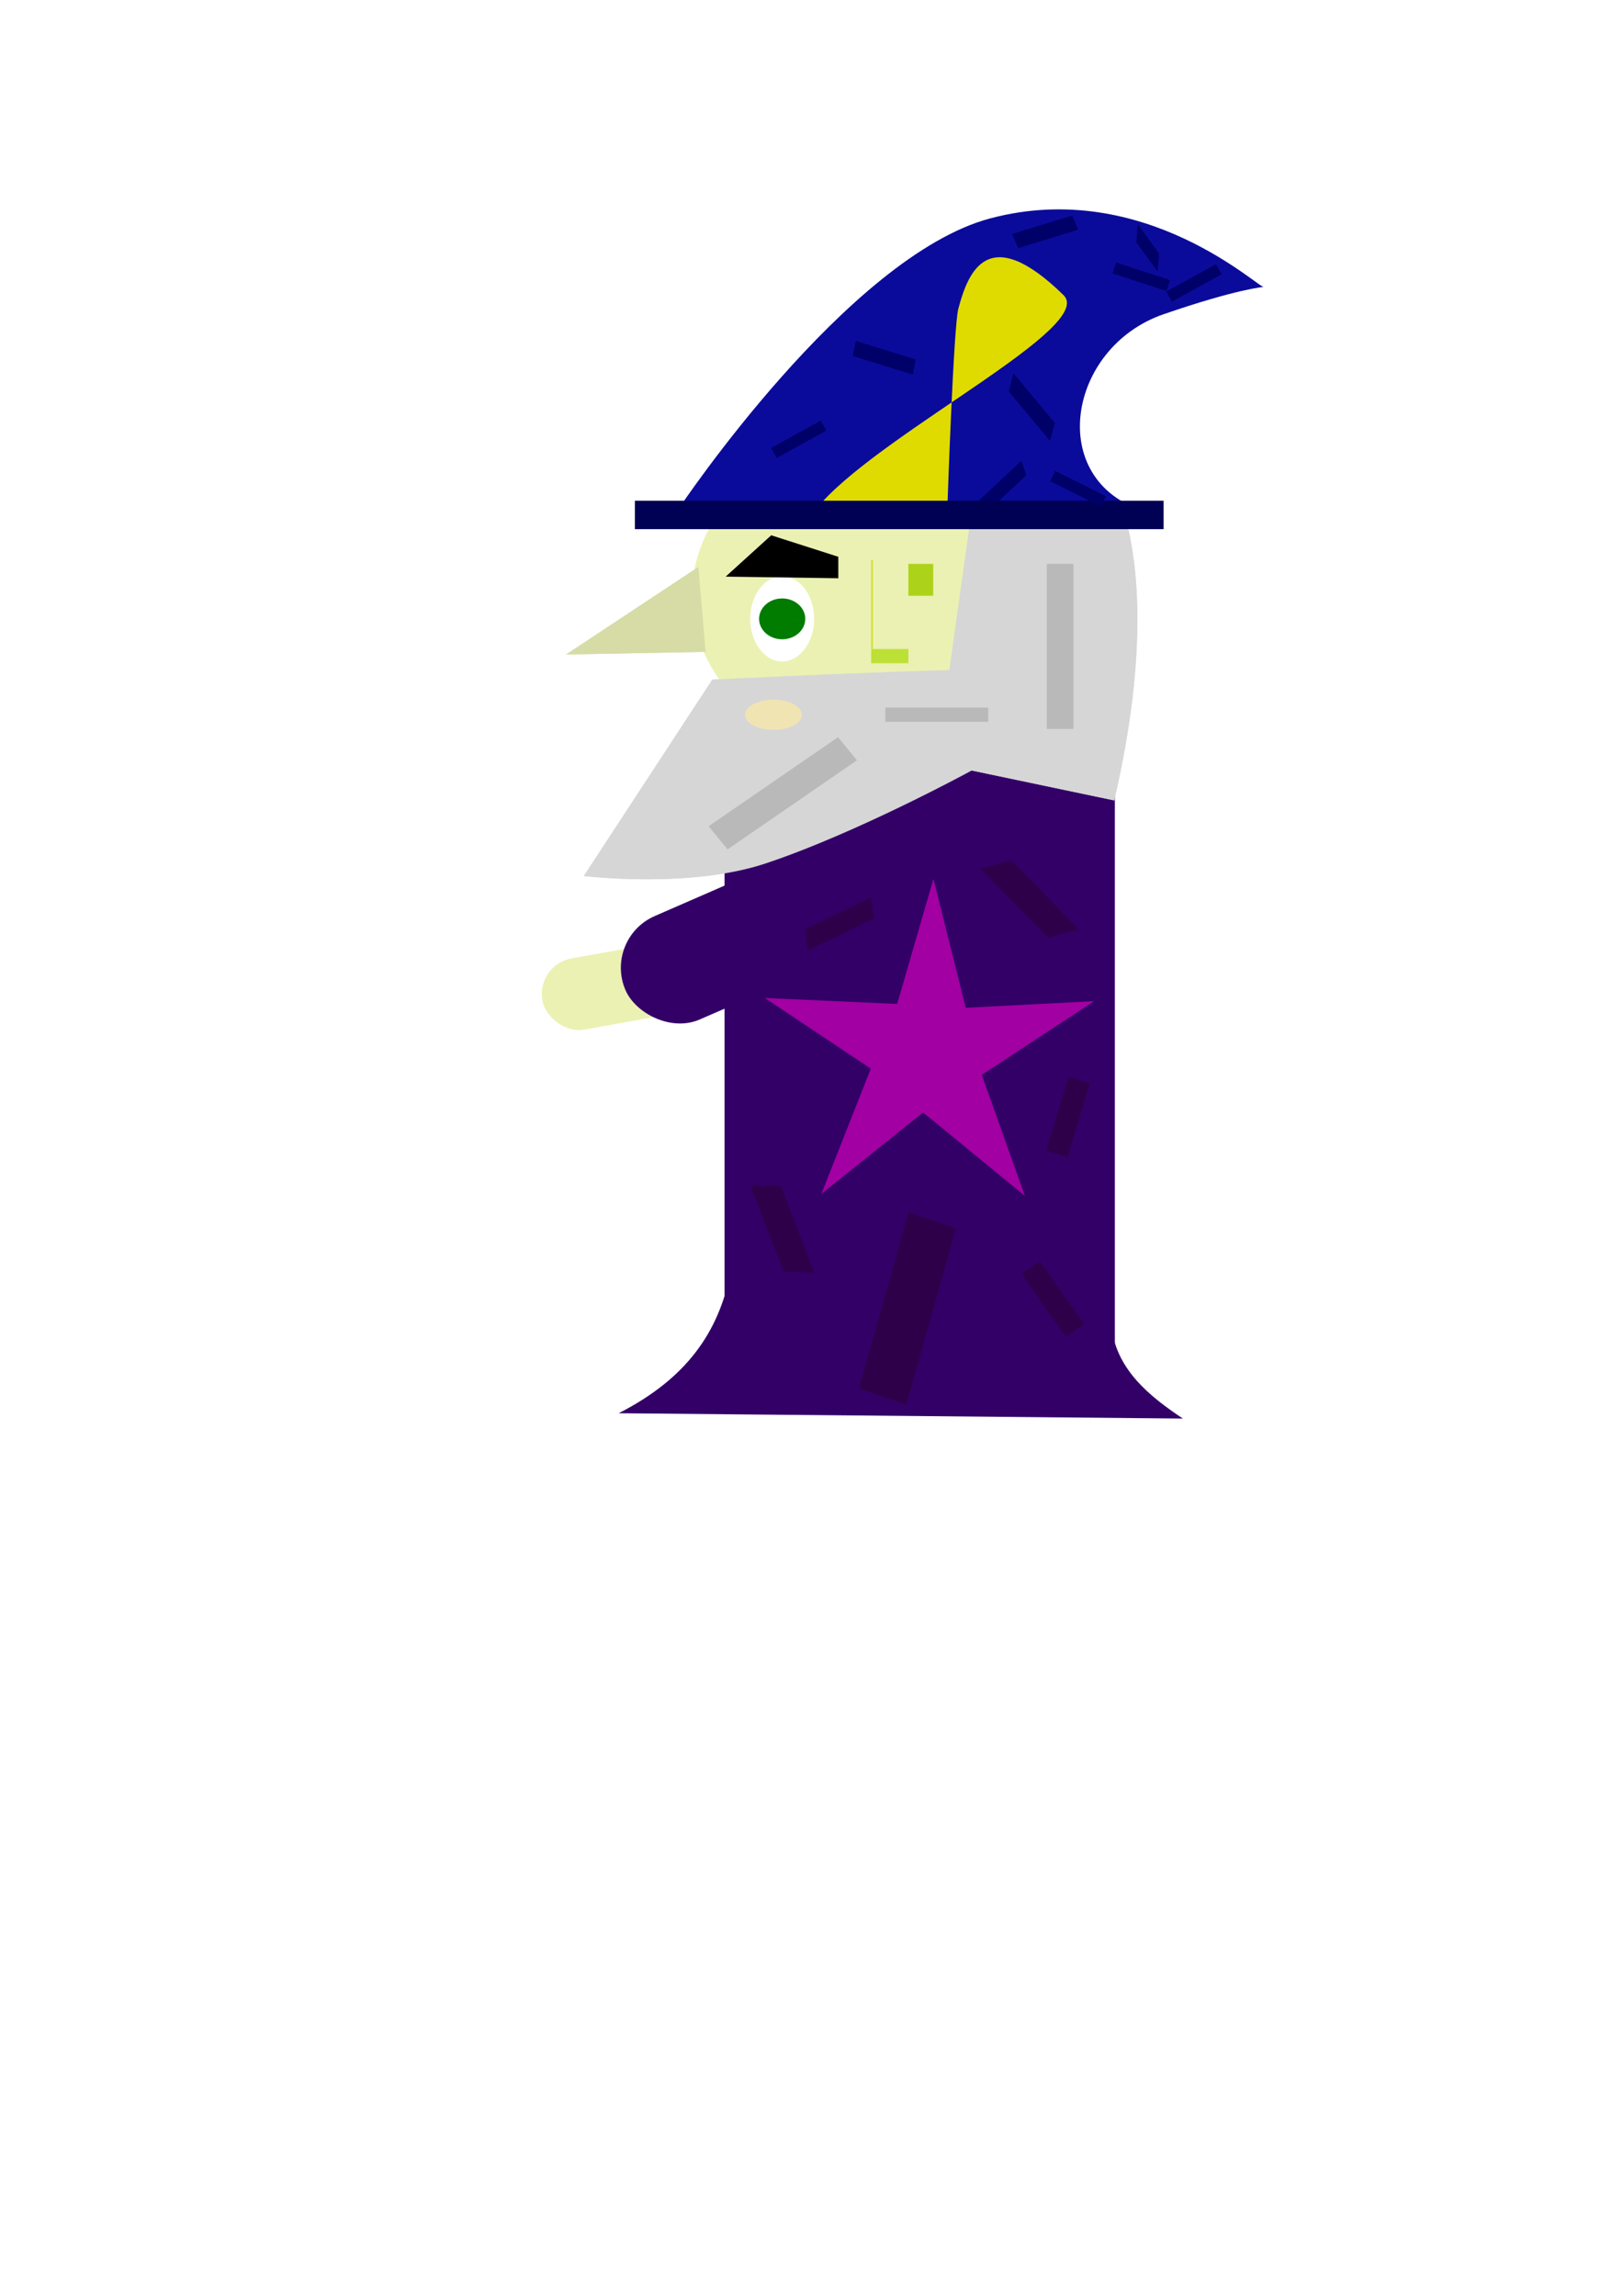 <?xml version="1.0" encoding="UTF-8" standalone="no"?>
<!-- Created with Inkscape (http://www.inkscape.org/) -->

<svg
   xmlns:osb="http://www.openswatchbook.org/uri/2009/osb"
   xmlns:dc="http://purl.org/dc/elements/1.1/"
   xmlns:cc="http://creativecommons.org/ns#"
   xmlns:rdf="http://www.w3.org/1999/02/22-rdf-syntax-ns#"
   xmlns:svg="http://www.w3.org/2000/svg"
   xmlns="http://www.w3.org/2000/svg"
   xmlns:sodipodi="http://sodipodi.sourceforge.net/DTD/sodipodi-0.dtd"
   xmlns:inkscape="http://www.inkscape.org/namespaces/inkscape"
   width="210mm"
   height="297mm"
   viewBox="0 0 210 297"
   version="1.1"
   id="svg8"
   inkscape:version="0.92.4 (5da689c313, 2019-01-14)"
   sodipodi:docname="Zauberer2.svg"
   inkscape:export-filename="C:\Users\Acer\OneDrive\Studium\Selbststudium\Webhogg\WebhoggDesign\Charaktere\Wizard\Zauberer2\Zauberer2Ungepixelt.png"
   inkscape:export-xdpi="96"
   inkscape:export-ydpi="96">
  <defs
     id="defs2">
    <linearGradient
       id="linearGradient2398"
       osb:paint="solid">
      <stop
         style="stop-color:#2f004a;stop-opacity:1;"
         offset="0"
         id="stop2396" />
    </linearGradient>
    <linearGradient
       id="linearGradient2390"
       osb:paint="solid">
      <stop
         style="stop-color:#2f004a;stop-opacity:1;"
         offset="0"
         id="stop2388" />
    </linearGradient>
    <filter
       inkscape:collect="always"
       style="color-interpolation-filters:sRGB"
       id="filter3386"
       x="-0.081"
       width="1.161"
       y="-0.202"
       height="1.404">
      <feGaussianBlur
         inkscape:collect="always"
         stdDeviation="2.301"
         id="feGaussianBlur3388" />
    </filter>
    <filter
       inkscape:collect="always"
       style="color-interpolation-filters:sRGB"
       id="filter3841"
       x="-0.175"
       width="1.349"
       y="-0.126"
       height="1.252">
      <feGaussianBlur
         inkscape:collect="always"
         stdDeviation="1.892"
         id="feGaussianBlur3843" />
    </filter>
    <meshgradient
       inkscape:collect="always"
       id="meshgradient4021"
       gradientUnits="userSpaceOnUse"
       x="58.332"
       y="114.444"
       gradientTransform="matrix(1.324,0,0,1.251,-13.131,-23.531)">
      <meshrow
         id="meshrow4023">
        <meshpatch
           id="meshpatch4025">
          <stop
             path="c 2.192,-2.301  5.746,-2.301  7.938,0"
             style="stop-color:#ffffff;stop-opacity:1"
             id="stop4027" />
          <stop
             path="c 2.192,2.301  2.192,6.033  0,8.334"
             style="stop-color:#ff000f;stop-opacity:1"
             id="stop4029" />
          <stop
             path="c -2.192,2.301  -5.746,2.301  -7.938,0"
             style="stop-color:#ffffff;stop-opacity:1"
             id="stop4031" />
          <stop
             path="c -2.192,-2.301  -2.192,-6.033  -7.10543e-15,-8.334"
             style="stop-color:#ff000f;stop-opacity:1"
             id="stop4033" />
        </meshpatch>
      </meshrow>
    </meshgradient>
    <filter
       inkscape:collect="always"
       style="color-interpolation-filters:sRGB"
       id="filter1041"
       x="-0.104"
       width="1.209"
       y="-0.167"
       height="1.333">
      <feGaussianBlur
         inkscape:collect="always"
         stdDeviation="0.786"
         id="feGaussianBlur1043" />
    </filter>
    <filter
       inkscape:collect="always"
       style="color-interpolation-filters:sRGB"
       id="filter2720"
       x="-0.402"
       width="1.803"
       y="-0.405"
       height="1.81">
      <feGaussianBlur
         inkscape:collect="always"
         stdDeviation="2.487"
         id="feGaussianBlur2722" />
    </filter>
    <meshgradient
       inkscape:collect="always"
       id="meshgradient2724"
       gradientUnits="userSpaceOnUse"
       x="36.872"
       y="91.638"
       gradientTransform="translate(27.224,27.961)">
      <meshrow
         id="meshrow2726">
        <meshpatch
           id="meshpatch2728">
          <stop
             path="c 2.902,-2.878  7.607,-2.878  10.509,0"
             style="stop-color:#ffffff;stop-opacity:1"
             id="stop2730" />
          <stop
             path="c 2.902,2.878  2.902,7.545  0,10.423"
             style="stop-color:#e61b2a;stop-opacity:1"
             id="stop2732" />
          <stop
             path="c -2.902,2.878  -7.607,2.878  -10.509,0"
             style="stop-color:#ffffff;stop-opacity:1"
             id="stop2734" />
          <stop
             path="c -2.902,-2.878  -2.902,-7.545  0,-10.423"
             style="stop-color:#e61b2a;stop-opacity:1"
             id="stop2736" />
        </meshpatch>
      </meshrow>
    </meshgradient>
  </defs>
  <sodipodi:namedview
     id="base"
     pagecolor="#ffffff"
     bordercolor="#666666"
     borderopacity="1.0"
     inkscape:pageopacity="0.0"
     inkscape:pageshadow="2"
     inkscape:zoom="0.95845172"
     inkscape:cx="163.84973"
     inkscape:cy="641.71122"
     inkscape:document-units="mm"
     inkscape:current-layer="layer1"
     showgrid="false"
     inkscape:window-width="1920"
     inkscape:window-height="1046"
     inkscape:window-x="-11"
     inkscape:window-y="-11"
     inkscape:window-maximized="1" />
  <g
     inkscape:label="Ebene 1"
     inkscape:groupmode="layer"
     id="layer1">
    <path
       style="opacity:1;fill:url(#meshgradient2724);fill-opacity:1;fill-rule:nonzero;stroke:none;stroke-width:0.984;stroke-miterlimit:4;stroke-dasharray:none;stroke-opacity:1;filter:url(#filter2720)"
       id="path3997-6"
       sodipodi:type="arc"
       sodipodi:cx="69.350555"
       sodipodi:cy="124.8106"
       sodipodi:rx="7.4307289"
       sodipodi:ry="7.3704686"
       sodipodi:start="0.041804126"
       sodipodi:end="0.041146661"
       d="m 76.775,125.119 a 7.431,7.37 0 0 1 -7.734,7.056 7.431,7.37 0 0 1 -7.115,-7.67 7.431,7.37 0 0 1 7.731,-7.059 7.431,7.37 0 0 1 7.118,7.667 l -7.424,-0.303 z" />
    <path
       style="fill:#d7dca7;fill-opacity:1;stroke:none;stroke-width:0.265px;stroke-linecap:butt;stroke-linejoin:miter;stroke-opacity:1;filter:url(#filter1041)"
       d="m 90.36,73.346 0.942,10.981 -18.056,0.345 z"
       id="path878-0"
       inkscape:connector-curvature="0"
       sodipodi:nodetypes="cccc" />
    <rect
       style="opacity:1;fill:#ebf1b3;fill-opacity:1;fill-rule:nonzero;stroke:none;stroke-width:0.873;stroke-miterlimit:4;stroke-dasharray:none;stroke-opacity:1"
       id="rect3978"
       width="24.134"
       height="9.354"
       x="46.227"
       y="135.094"
       ry="4.677"
       transform="rotate(-10.168)" />
    <rect
       style="opacity:1;fill:#330068;fill-opacity:1;fill-rule:nonzero;stroke:none;stroke-width:0.765;stroke-miterlimit:4;stroke-dasharray:none;stroke-opacity:1"
       id="rect3845"
       width="30.683"
       height="14.593"
       x="23"
       y="142.487"
       ry="7.296"
       transform="rotate(-23.555)" />
    <path
       style="fill:#d6d6d6;fill-opacity:1;stroke:none;stroke-width:0.28px;stroke-linecap:butt;stroke-linejoin:miter;stroke-opacity:1;filter:url(#filter3386)"
       d="m 92.165,87.924 -16.623,25.399 c 0,0 13.52,1.664 23.403,-1.583 17.851,-5.865 52.234,-25.185 43.83,-25.324 -4.686,-0.078 -10.925,0.017 -17.417,0.191 -15.841,0.424 -33.194,1.318 -33.194,1.318 z"
       id="path829-2"
       inkscape:connector-curvature="0"
       sodipodi:nodetypes="ccsssc" />
    <rect
       style="opacity:1;fill:#330068;fill-opacity:1;fill-rule:nonzero;stroke:none;stroke-width:1;stroke-miterlimit:4;stroke-dasharray:none;stroke-opacity:1"
       id="rect815"
       width="50.504"
       height="85.169"
       x="93.748"
       y="92.959"
       rx="0"
       ry="9.412" />
    <path
       style="opacity:1;fill:#ebf1b3;fill-opacity:1;fill-rule:nonzero;stroke:none;stroke-width:0.765;stroke-miterlimit:4;stroke-dasharray:none;stroke-opacity:1"
       id="path817"
       sodipodi:type="arc"
       sodipodi:cx="117.53758"
       sodipodi:cy="77.076141"
       sodipodi:rx="28.007006"
       sodipodi:ry="22.267864"
       sodipodi:start="0.0418042"
       sodipodi:end="0.041146615"
       d="M 145.52,78.007 A 28.007,22.268 0 0 1 116.372,99.325 28.007,22.268 0 0 1 89.555,76.153 28.007,22.268 0 0 1 118.694,54.827 28.007,22.268 0 0 1 145.521,77.992 l -27.983,-0.916 z" />
    <path
       style="fill:#0b0b9b;fill-opacity:1;stroke:none;stroke-width:0.27px;stroke-linecap:butt;stroke-linejoin:miter;stroke-opacity:1"
       d="m 87.924,65.648 c 0,0 76.353,5.515 60.112,0.459 -12.747,-3.968 -9.966,-21.15 2.525,-25.458 9.524,-3.285 12.982,-3.536 12.982,-3.536 -0.374,0.488 -15.342,-14.168 -35.38,-8.872 -18.501,4.89 -40.239,37.407 -40.239,37.407 z"
       id="path819-6"
       inkscape:connector-curvature="0"
       sodipodi:nodetypes="csscsc" />
    <path
       style="opacity:1;fill:#ffffff;fill-opacity:1;fill-rule:nonzero;stroke:none;stroke-width:0.708;stroke-miterlimit:4;stroke-dasharray:none;stroke-opacity:1"
       id="path821"
       sodipodi:type="arc"
       sodipodi:cx="101.20728"
       sodipodi:cy="80.060501"
       sodipodi:rx="4.1321812"
       sodipodi:ry="5.5095744"
       sodipodi:start="0.041804126"
       sodipodi:end="0.041146661"
       d="m 105.336,80.291 a 4.132,5.51 0 0 1 -4.301,5.275 4.132,5.51 0 0 1 -3.957,-5.733 4.132,5.51 0 0 1 4.299,-5.276 4.132,5.51 0 0 1 3.958,5.732 l -4.129,-0.227 z" />
    <path
       style="opacity:1;fill:#017b00;fill-opacity:1;fill-rule:nonzero;stroke:none;stroke-width:0.765;stroke-miterlimit:4;stroke-dasharray:none;stroke-opacity:1"
       id="path825"
       sodipodi:type="arc"
       sodipodi:cx="101.20728"
       sodipodi:cy="80.060501"
       sodipodi:rx="2.9843526"
       sodipodi:ry="2.6400051"
       sodipodi:start="0.041804126"
       sodipodi:end="0.041146661"
       d="m 104.189,80.171 a 2.984,2.64 0 0 1 -3.106,2.527 2.984,2.64 0 0 1 -2.858,-2.747 2.984,2.64 0 0 1 3.105,-2.528 2.984,2.64 0 0 1 2.859,2.746 l -2.982,-0.109 z" />
    <path
       style="fill:#d6d6d6;fill-opacity:1;stroke:none;stroke-width:0.28px;stroke-linecap:butt;stroke-linejoin:miter;stroke-opacity:1"
       d="m 92.165,87.924 -16.623,25.399 c 0,0 13.52,1.664 23.403,-1.583 17.851,-5.865 52.234,-25.185 43.83,-25.324 -4.686,-0.078 -10.925,0.017 -17.417,0.191 C 109.517,87.031 92.165,87.924 92.165,87.924 Z"
       id="path829"
       inkscape:connector-curvature="0"
       sodipodi:nodetypes="ccsssc" />
    <path
       sodipodi:type="star"
       style="opacity:1;fill:#a200a2;fill-opacity:1;fill-rule:nonzero;stroke:none;stroke-width:0.765;stroke-miterlimit:4;stroke-dasharray:none;stroke-opacity:1"
       id="path831"
       sodipodi:sides="5"
       sodipodi:cx="112.94629"
       sodipodi:cy="126.89188"
       sodipodi:r1="11.473688"
       sodipodi:r2="3.877355"
       sodipodi:arg1="0.3470616"
       sodipodi:arg2="1.0214761"
       inkscape:flatsided="false"
       inkscape:rounded="0"
       inkscape:randomized="0"
       d="m 123.736,130.794 -8.765,-0.596 -2.402,8.161 -2.142,-8.52 -8.503,0.237 7.441,-4.67 -2.854,-8.014 6.741,5.634 6.74,-5.19 -3.275,8.152 z"
       inkscape:transform-center-x="-0.22677896"
       inkscape:transform-center-y="-2.0956696"
       transform="matrix(1.58,1.12,-1.148,1.62,87.255,-195.771)" />
    <path
       style="fill:#dfdb00;fill-opacity:1;stroke:none;stroke-width:0.269px;stroke-linecap:butt;stroke-linejoin:miter;stroke-opacity:1"
       d="m 106.433,64.887 c 8.682,-9.446 35.352,-22.627 31.18,-26.704 -9.787,-9.564 -12.341,-3 -13.611,1.739 -0.623,2.326 -1.406,25.307 -1.406,25.307 z"
       id="path858"
       inkscape:connector-curvature="0"
       sodipodi:nodetypes="csscc" />
    <path
       style="fill:#330068;fill-opacity:1;stroke:none;stroke-width:0.265px;stroke-linecap:butt;stroke-linejoin:miter;stroke-opacity:1"
       d="m 94.513,164.689 c -1.548,7.594 -5.58,13.598 -14.463,18.136 l 73.002,0.689 c -4.369,-2.919 -8.8,-6.444 -9.303,-12.367 z"
       id="path860"
       inkscape:connector-curvature="0"
       sodipodi:nodetypes="ccccc" />
    <path
       style="fill:#d7dca7;fill-opacity:1;stroke:none;stroke-width:0.265px;stroke-linecap:butt;stroke-linejoin:miter;stroke-opacity:1"
       d="m 90.36,73.346 0.942,10.981 -18.056,0.345 z"
       id="path878"
       inkscape:connector-curvature="0"
       sodipodi:nodetypes="cccc" />
    <path
       style="fill:#000000;fill-opacity:1;stroke:none;stroke-width:0.378px;stroke-linecap:butt;stroke-linejoin:miter;stroke-opacity:1"
       d="m 93.894,74.596 14.575,0.211 v -2.778 l -8.682,-2.781 z"
       id="path880"
       inkscape:connector-curvature="0"
       sodipodi:nodetypes="ccccc" />
    <path
       style="opacity:1;fill:#f1e4b3;fill-opacity:1;fill-rule:nonzero;stroke:none;stroke-width:0.342;stroke-miterlimit:4;stroke-dasharray:none;stroke-opacity:1"
       id="path882"
       sodipodi:type="arc"
       sodipodi:cx="100.08281"
       sodipodi:cy="92.470665"
       sodipodi:rx="3.6730502"
       sodipodi:ry="1.9513077"
       sodipodi:start="0.041804126"
       sodipodi:end="0.041146661"
       d="m 103.753,92.552 a 3.673,1.951 0 0 1 -3.823,1.868 3.673,1.951 0 0 1 -3.517,-2.031 3.673,1.951 0 0 1 3.822,-1.869 3.673,1.951 0 0 1 3.518,2.03 l -3.67,-0.08 z" />
    <path
       style="fill:#d6d6d6;fill-opacity:1;stroke:none;stroke-width:0.313px;stroke-linecap:butt;stroke-linejoin:miter;stroke-opacity:1"
       d="m 125.529,67.504 -4.362,31.215 22.999,4.827 c 1.936,-8.25 4.709,-23.647 1.607,-36.042 z"
       id="path892"
       inkscape:connector-curvature="0"
       sodipodi:nodetypes="ccccc" />
    <path
       style="fill:#d6d6d6;fill-opacity:1;stroke:none;stroke-width:0.313px;stroke-linecap:butt;stroke-linejoin:miter;stroke-opacity:1;filter:url(#filter3841)"
       d="m 125.529,67.504 -4.362,31.215 22.999,4.827 c 1.936,-8.25 4.709,-23.647 1.607,-36.042 z"
       id="path892-7"
       inkscape:connector-curvature="0"
       sodipodi:nodetypes="ccccc" />
    <rect
       style="opacity:1;fill:#000069;fill-opacity:1;fill-rule:nonzero;stroke:none;stroke-width:0.376;stroke-miterlimit:4;stroke-dasharray:none;stroke-opacity:1"
       id="rect1045-61"
       width="7.513"
       height="1.978"
       x="109.874"
       y="147.167"
       ry="0"
       transform="matrix(0.731,-0.682,0.315,0.949,0,0)"
       rx="0" />
    <rect
       style="opacity:1;fill:#000054;fill-opacity:1;fill-rule:nonzero;stroke:none;stroke-width:0.765;stroke-miterlimit:4;stroke-dasharray:none;stroke-opacity:1"
       id="rect912"
       width="68.411"
       height="3.673"
       x="82.149"
       y="64.78" />
    <rect
       style="opacity:1;fill:#acd319;fill-opacity:1;fill-rule:nonzero;stroke:none;stroke-width:0.765;stroke-miterlimit:4;stroke-dasharray:none;stroke-opacity:1"
       id="rect916"
       width="3.214"
       height="4.132"
       x="117.538"
       y="72.944" />
    <rect
       style="opacity:1;fill:#bde036;fill-opacity:1;fill-rule:nonzero;stroke:none;stroke-width:0.765;stroke-miterlimit:4;stroke-dasharray:none;stroke-opacity:1"
       id="rect918"
       width="4.821"
       height="1.837"
       x="112.717"
       y="83.963" />
    <rect
       style="opacity:1;fill:#d2e036;fill-opacity:1;fill-rule:nonzero;stroke:none;stroke-width:0.765;stroke-miterlimit:4;stroke-dasharray:none;stroke-opacity:1"
       id="rect920"
       width="0.23"
       height="11.478"
       x="112.717"
       y="72.485" />
    <rect
       style="opacity:1;fill:#b9b9b9;fill-opacity:1;fill-rule:nonzero;stroke:none;stroke-width:0.765;stroke-miterlimit:4;stroke-dasharray:none;stroke-opacity:1"
       id="rect922"
       width="3.443"
       height="21.35"
       x="135.444"
       y="72.944" />
    <rect
       style="opacity:1;fill:#b9b9b9;fill-opacity:1;fill-rule:nonzero;stroke:none;stroke-width:0.869;stroke-miterlimit:4;stroke-dasharray:none;stroke-opacity:1"
       id="rect924"
       width="20.323"
       height="3.865"
       x="3.209"
       y="140.448"
       transform="matrix(0.824,-0.567,0.634,0.774,0,0)" />
    <rect
       style="opacity:1;fill:#b9b9b9;fill-opacity:1;fill-rule:nonzero;stroke:none;stroke-width:0.765;stroke-miterlimit:4;stroke-dasharray:none;stroke-opacity:1"
       id="rect926"
       width="13.315"
       height="1.837"
       x="114.553"
       y="91.539" />
    <rect
       style="opacity:1;fill:#2f004a;fill-opacity:1;fill-rule:nonzero;stroke:none;stroke-width:0.902;stroke-miterlimit:4;stroke-dasharray:none;stroke-opacity:1"
       id="rect928"
       width="6.499"
       height="23.675"
       x="155.881"
       y="110.398"
       transform="matrix(0.946,0.324,-0.271,0.963,0,0)" />
    <path
       style="opacity:1;fill:url(#meshgradient4021);fill-opacity:1;fill-rule:nonzero;stroke:none;stroke-width:0.984;stroke-miterlimit:4;stroke-dasharray:none;stroke-opacity:1"
       id="path3997"
       sodipodi:type="arc"
       sodipodi:cx="69.350555"
       sodipodi:cy="124.8106"
       sodipodi:rx="7.4307289"
       sodipodi:ry="7.3704686"
       sodipodi:start="0.041804126"
       sodipodi:end="0.041146661"
       d="m 76.775,125.119 a 7.431,7.37 0 0 1 -7.734,7.056 7.431,7.37 0 0 1 -7.115,-7.67 7.431,7.37 0 0 1 7.731,-7.059 7.431,7.37 0 0 1 7.118,7.667 l -7.424,-0.303 z" />
    <rect
       style="opacity:1;fill:#000069;fill-opacity:1;fill-rule:nonzero;stroke:none;stroke-width:0.323;stroke-miterlimit:4;stroke-dasharray:none;stroke-opacity:1"
       id="rect1045"
       width="7.34"
       height="1.489"
       x="58.652"
       y="98.947"
       ry="0"
       transform="matrix(0.876,-0.483,0.489,0.872,0,0)"
       rx="0" />
    <rect
       style="opacity:1;fill:#000069;fill-opacity:1;fill-rule:nonzero;stroke:none;stroke-width:0.323;stroke-miterlimit:4;stroke-dasharray:none;stroke-opacity:1"
       id="rect1045-6"
       width="7.34"
       height="1.489"
       x="147.86"
       y="-12.467"
       ry="0"
       transform="matrix(0.951,0.31,-0.304,0.953,0,0)"
       rx="0" />
    <rect
       style="opacity:1;fill:#000069;fill-opacity:1;fill-rule:nonzero;stroke:none;stroke-width:0.323;stroke-miterlimit:4;stroke-dasharray:none;stroke-opacity:1"
       id="rect1045-3"
       width="7.34"
       height="1.489"
       x="113.135"
       y="105.928"
       ry="0"
       transform="matrix(0.876,-0.483,0.489,0.872,0,0)"
       rx="0" />
    <rect
       style="opacity:1;fill:#000069;fill-opacity:1;fill-rule:nonzero;stroke:none;stroke-width:0.323;stroke-miterlimit:4;stroke-dasharray:none;stroke-opacity:1"
       id="rect1045-7"
       width="7.34"
       height="1.489"
       x="149.427"
       y="-6.377"
       ry="0"
       transform="matrix(0.895,0.446,-0.439,0.898,0,0)"
       rx="0" />
    <rect
       style="opacity:1;fill:#000069;fill-opacity:1;fill-rule:nonzero;stroke:none;stroke-width:0.393;stroke-miterlimit:4;stroke-dasharray:none;stroke-opacity:1"
       id="rect1045-9"
       width="8.135"
       height="1.993"
       x="117.839"
       y="9.398"
       ry="0"
       transform="matrix(0.955,0.296,-0.193,0.981,0,0)"
       rx="0" />
    <rect
       style="opacity:1;fill:#000069;fill-opacity:1;fill-rule:nonzero;stroke:none;stroke-width:0.44;stroke-miterlimit:4;stroke-dasharray:none;stroke-opacity:1"
       id="rect1045-1"
       width="8.364"
       height="2.43"
       x="-179.648"
       y="-86.018"
       ry="0"
       transform="matrix(-0.64,-0.768,-0.25,0.968,0,0)"
       rx="0" />
    <rect
       style="opacity:1;fill:#000069;fill-opacity:1;fill-rule:nonzero;stroke:none;stroke-width:0.324;stroke-miterlimit:4;stroke-dasharray:none;stroke-opacity:1"
       id="rect1045-6-3"
       width="4.674"
       height="2.358"
       x="229.674"
       y="-157.043"
       ry="0"
       transform="matrix(0.589,0.808,-0.076,0.997,0,0)"
       rx="0" />
    <rect
       style="opacity:1;fill:#000069;fill-opacity:1;fill-rule:nonzero;stroke:none;stroke-width:0.393;stroke-miterlimit:4;stroke-dasharray:none;stroke-opacity:1"
       id="rect1045-9-3"
       width="8.135"
       height="1.993"
       x="109.078"
       y="67.709"
       ry="0"
       transform="matrix(0.956,-0.293,0.394,0.919,0,0)"
       rx="0" />
    <rect
       style="opacity:1;fill:#2f004a;fill-opacity:1;fill-rule:nonzero;stroke:none;stroke-width:0.391;stroke-miterlimit:4;stroke-dasharray:none;stroke-opacity:1"
       id="rect928-1"
       width="2.904"
       height="9.977"
       x="172.581"
       y="90.716"
       transform="matrix(0.953,0.304,-0.289,0.957,0,0)" />
    <rect
       style="opacity:1;fill:#2f004a;fill-opacity:1;fill-rule:nonzero;stroke:none;stroke-width:0.391;stroke-miterlimit:4;stroke-dasharray:none;stroke-opacity:1"
       id="rect928-1-2"
       width="2.904"
       height="9.977"
       x="12.876"
       y="210.605"
       transform="matrix(0.825,-0.565,0.577,0.817,0,0)" />
    <rect
       style="opacity:1;fill:#2f004a;fill-opacity:1;fill-rule:nonzero;stroke:none;stroke-width:0.503;stroke-miterlimit:4;stroke-dasharray:none;stroke-opacity:1"
       id="rect928-1-0"
       width="3.989"
       height="11.999"
       x="38.272"
       y="163.318"
       transform="matrix(1,0.025,0.36,0.933,0,0)" />
    <rect
       style="opacity:1;fill:#2f004a;fill-opacity:1;fill-rule:nonzero;stroke:none;stroke-width:0.373;stroke-miterlimit:4;stroke-dasharray:none;stroke-opacity:1"
       id="rect928-1-0-3"
       width="2.769"
       height="9.517"
       x="160.48"
       y="-98.421"
       transform="matrix(0.149,0.989,-0.902,0.433,0,0)" />
    <rect
       style="opacity:1;fill:#2f004a;fill-opacity:1;fill-rule:nonzero;stroke:none;stroke-width:0.525;stroke-miterlimit:4;stroke-dasharray:none;stroke-opacity:1"
       id="rect928-1-0-3-5"
       width="4.173"
       height="12.503"
       x="-18.109"
       y="-174.677"
       transform="matrix(-0.966,0.258,-0.699,-0.715,0,0)" />
  </g>
</svg>
